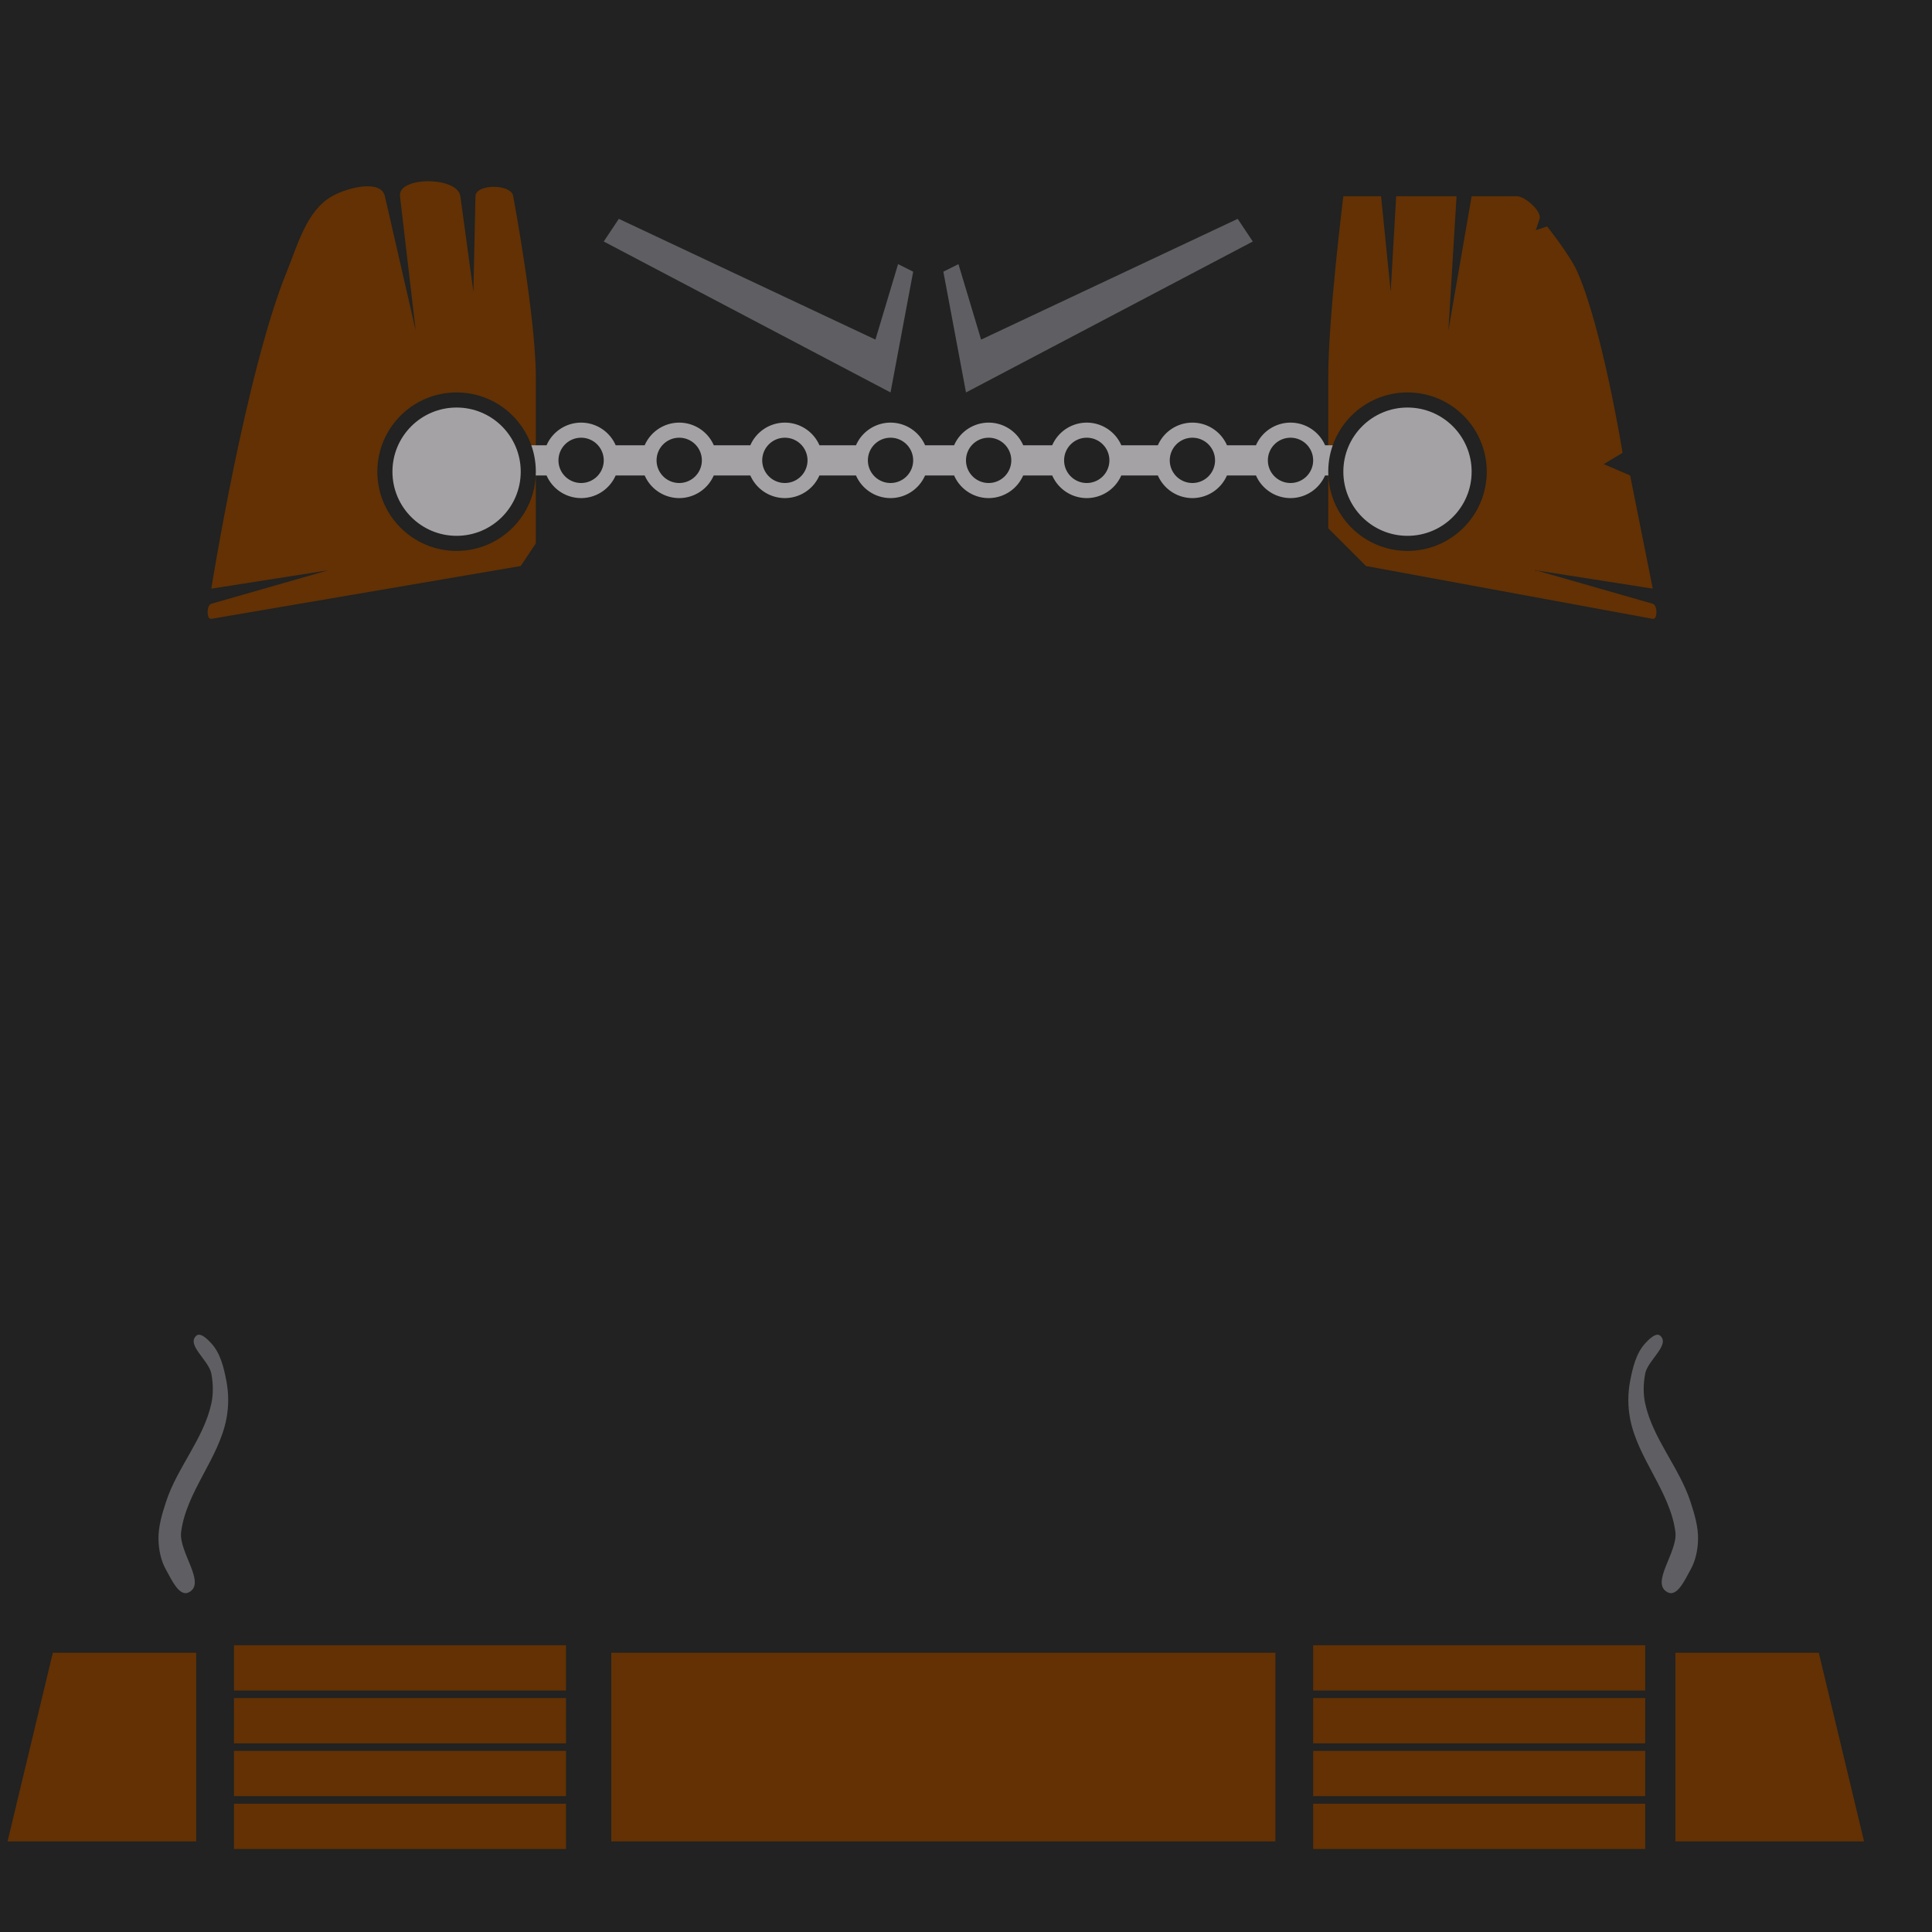 <?xml version="1.0" encoding="UTF-8" standalone="no"?>
<!-- Created with Inkscape (http://www.inkscape.org/) -->

<svg
   width="512px"
   height="512px"
   viewBox="0 0 512 512"
   version="1.1"
   id="SVGRoot"
   sodipodi:docname="Torso Front Count Dooku.svg"
   xml:space="preserve"
   inkscape:version="1.2.2 (b0a8486541, 2022-12-01)"
   xmlns:inkscape="http://www.inkscape.org/namespaces/inkscape"
   xmlns:sodipodi="http://sodipodi.sourceforge.net/DTD/sodipodi-0.dtd"
   xmlns="http://www.w3.org/2000/svg"
   xmlns:svg="http://www.w3.org/2000/svg"><sodipodi:namedview
     id="namedview6344"
     pagecolor="#ffffff"
     bordercolor="#000000"
     borderopacity="0.25"
     inkscape:showpageshadow="2"
     inkscape:pageopacity="0.0"
     inkscape:pagecheckerboard="0"
     inkscape:deskcolor="#d1d1d1"
     inkscape:document-units="px"
     showgrid="false"
     inkscape:zoom="1.9666989"
     inkscape:cx="252.19925"
     inkscape:cy="254.99582"
     inkscape:window-width="1920"
     inkscape:window-height="1039"
     inkscape:window-x="0"
     inkscape:window-y="0"
     inkscape:window-maximized="1"
     inkscape:current-layer="layer1"
     inkscape:pageshadow="2" /><defs
     id="defs6339" /><g
     inkscape:label="Layer 1"
     inkscape:groupmode="layer"
     id="layer1"><rect
       style="display:inline;fill:#212221;stroke-width:5.574;stroke-linejoin:round"
       id="rect6589"
       width="512"
       height="512"
       x="0"
       y="0"
       inkscape:label="background" /><g
       id="g352"
       inkscape:label="cape"><path
         style="display:inline;fill:#633104;fill-opacity:1;stroke-linejoin:round"
         d="m 138,150 4,-6 v -44 c 0,-16.125 -6,-48 -6,-48 -0.413,-3.308 -9.928,-3.333 -10,0 L 125.457,77.303 122,52 c -0.722,-5.284 -16.62,-5.297 -16,0 L 110.163,87.593 102,52 C 100.957,47.451 92.061,49.701 88,52 81.235,55.831 78.935,64.801 76,72 65.135,98.653 56,156 56,156 L 86.927,151.149 56,160 c -1.282,0.367 -1.314,4.224 0,4 z"
         id="path6654"
         sodipodi:nodetypes="ccssscsscsaaccssc"
         inkscape:label="capeR" /><path
         style="display:inline;fill:#633104;fill-opacity:1;stroke-linejoin:round"
         d="m 362,150 -10,-10 v -40 c 0,-16.055 4,-48 4,-48 h 10 L 368.543,77.303 370,52 h 16 L 383.837,87.593 390,52 h 12 c 2.108,0 6.667,4 6,6 l -1,3 3,-1 c 0,0 6.055,7.604 8,12 6.672,15.083 12,48 12,48 l -5,3 7,3 6,30 -30.927,-4.851 L 438,160 c 1.282,0.367 1.311,4.242 0,4 z"
         id="path6995"
         sodipodi:nodetypes="ccscccccccssccacccccssc"
         inkscape:label="capeL" /></g><g
       id="g348"
       inkscape:label="chain"><path
         id="rect7111"
         style="display:inline;fill:#a5a2a5;stroke-width:2.198;stroke-linejoin:round;fill-opacity:1"
         d="M 154 112 A 10 10 0 0 0 144.846 118 L 136 118 L 136 126 L 144.846 126 A 10 10 0 0 0 154 132 A 10 10 0 0 0 163.154 126 L 170.846 126 A 10 10 0 0 0 180 132 A 10 10 0 0 0 189.154 126 L 198.846 126 A 10 10 0 0 0 208 132 A 10 10 0 0 0 217.154 126 L 226.846 126 A 10 10 0 0 0 236 132 A 10 10 0 0 0 245.154 126 L 252.846 126 A 10 10 0 0 0 262 132 A 10 10 0 0 0 271.154 126 L 278.846 126 A 10 10 0 0 0 288 132 A 10 10 0 0 0 297.154 126 L 306.846 126 A 10 10 0 0 0 316 132 A 10 10 0 0 0 325.154 126 L 332.846 126 A 10 10 0 0 0 342 132 A 10 10 0 0 0 351.154 126 L 364 126 L 364 118 L 351.162 118 A 10 10 0 0 0 342 112 A 10 10 0 0 0 332.846 118 L 325.162 118 A 10 10 0 0 0 316 112 A 10 10 0 0 0 306.846 118 L 297.162 118 A 10 10 0 0 0 288 112 A 10 10 0 0 0 278.846 118 L 271.162 118 A 10 10 0 0 0 262 112 A 10 10 0 0 0 252.846 118 L 245.162 118 A 10 10 0 0 0 236 112 A 10 10 0 0 0 226.846 118 L 217.162 118 A 10 10 0 0 0 208 112 A 10 10 0 0 0 198.846 118 L 189.162 118 A 10 10 0 0 0 180 112 A 10 10 0 0 0 170.846 118 L 163.162 118 A 10 10 0 0 0 154 112 z M 154 116 A 6 6 0 0 1 160 122 A 6 6 0 0 1 154 128 A 6 6 0 0 1 148 122 A 6 6 0 0 1 154 116 z M 180 116 A 6 6 0 0 1 186 122 A 6 6 0 0 1 180 128 A 6 6 0 0 1 174 122 A 6 6 0 0 1 180 116 z M 208 116 A 6 6 0 0 1 214 122 A 6 6 0 0 1 208 128 A 6 6 0 0 1 202 122 A 6 6 0 0 1 208 116 z M 236 116 A 6 6 0 0 1 242 122 A 6 6 0 0 1 236 128 A 6 6 0 0 1 230 122 A 6 6 0 0 1 236 116 z M 262 116 A 6 6 0 0 1 268 122 A 6 6 0 0 1 262 128 A 6 6 0 0 1 256 122 A 6 6 0 0 1 262 116 z M 288 116 A 6 6 0 0 1 294 122 A 6 6 0 0 1 288 128 A 6 6 0 0 1 282 122 A 6 6 0 0 1 288 116 z M 316 116 A 6 6 0 0 1 322 122 A 6 6 0 0 1 316 128 A 6 6 0 0 1 310 122 A 6 6 0 0 1 316 116 z M 342 116 A 6 6 0 0 1 348 122 A 6 6 0 0 1 342 128 A 6 6 0 0 1 336 122 A 6 6 0 0 1 342 116 z "
         inkscape:label="chainmain" /><circle
         style="display:inline;fill:#212221;stroke-width:1.461;stroke-linejoin:round"
         id="circle7103"
         cx="121"
         cy="125"
         r="21"
         inkscape:label="chainshadowR" /><circle
         style="display:inline;fill:#a5a2a5;stroke-width:1.183;stroke-linejoin:round;fill-opacity:1"
         id="circle7105"
         cx="121"
         cy="125"
         r="17"
         inkscape:label="chainR" /><circle
         style="display:inline;fill:#212221;stroke-width:1.461;stroke-linejoin:round"
         id="circle7142"
         cx="373"
         cy="125"
         r="21"
         inkscape:label="chainshadowL" /><circle
         style="display:inline;fill:#a5a2a5;fill-opacity:1;stroke-width:1.183;stroke-linejoin:round"
         id="circle7144"
         cx="373"
         cy="125"
         r="17"
         inkscape:label="chainL" /></g><g
       id="g334"
       inkscape:label="formshading"><path
         id="path7210"
         style="fill:#5f5f63;stroke-linejoin:round;fill-opacity:1"
         d="M 164 58 L 160 64 L 236 104 L 242 72 L 238 70 L 232 90 L 164 58 z M 328 58 L 260 90 L 254 70 L 250 72 L 256 104 L 332 64 L 328 58 z "
         inkscape:label="formshadingchest" /><path
         id="path8020"
         style="fill:#5f5f63;fill-opacity:1;stroke:none;stroke-width:5;stroke-linecap:round;stroke-linejoin:bevel;stroke-dasharray:none;stroke-opacity:1"
         d="M 52.689 353.715 C 52.439 353.723 52.206 353.811 52 354 C 49.358 356.431 55.321 360.475 56 364 C 56.504 366.619 56.572 369.395 56 372 C 53.952 381.323 46.956 388.924 44 398 C 42.947 401.232 41.919 404.602 42 408 C 42.065 410.748 42.646 413.608 44 416 C 45.394 418.461 47.459 423.243 50 422 C 54.828 419.639 47.313 411.331 48 406 C 49.376 395.318 57.963 386.576 60 376 C 60.63 372.727 60.63 369.273 60 366 C 59.321 362.475 58.431 358.642 56 356 C 55.18 355.109 53.775 353.678 52.689 353.715 z M 439.311 353.715 C 438.225 353.678 436.82 355.109 436 356 C 433.569 358.642 432.679 362.475 432 366 C 431.37 369.273 431.37 372.727 432 376 C 434.037 386.576 442.624 395.318 444 406 C 444.687 411.331 437.172 419.639 442 422 C 444.541 423.243 446.606 418.461 448 416 C 449.354 413.608 449.935 410.748 450 408 C 450.081 404.602 449.053 401.232 448 398 C 445.044 388.924 438.048 381.323 436 372 C 435.428 369.395 435.496 366.619 436 364 C 436.679 360.475 442.642 356.431 440 354 C 439.794 353.811 439.561 353.723 439.311 353.715 z "
         inkscape:label="formshadingwaist" /></g><path
       id="path8087"
       style="fill:#633104;fill-opacity:1;stroke:none;stroke-width:5;stroke-linecap:round;stroke-linejoin:bevel;stroke-dasharray:none;stroke-opacity:1"
       d="M 62 436 L 62 448 L 150 448 L 150 436 L 62 436 z M 348 436 L 348 448 L 436 448 L 436 436 L 348 436 z M 14 438 L 2 488 L 52 488 L 52 438 L 14 438 z M 162 438 L 162 488 L 338 488 L 338 438 L 162 438 z M 444 438 L 444 488 L 494 488 L 482 438 L 444 438 z M 62 450 L 62 462 L 150 462 L 150 450 L 62 450 z M 348 450 L 348 462 L 436 462 L 436 450 L 348 450 z M 62 464 L 62 476 L 150 476 L 150 464 L 62 464 z M 348 464 L 348 476 L 436 476 L 436 464 L 348 464 z M 62 478 L 62 490 L 150 490 L 150 478 L 62 478 z M 348 478 L 348 490 L 436 490 L 436 478 L 348 478 z "
       inkscape:label="belt" /></g></svg>

